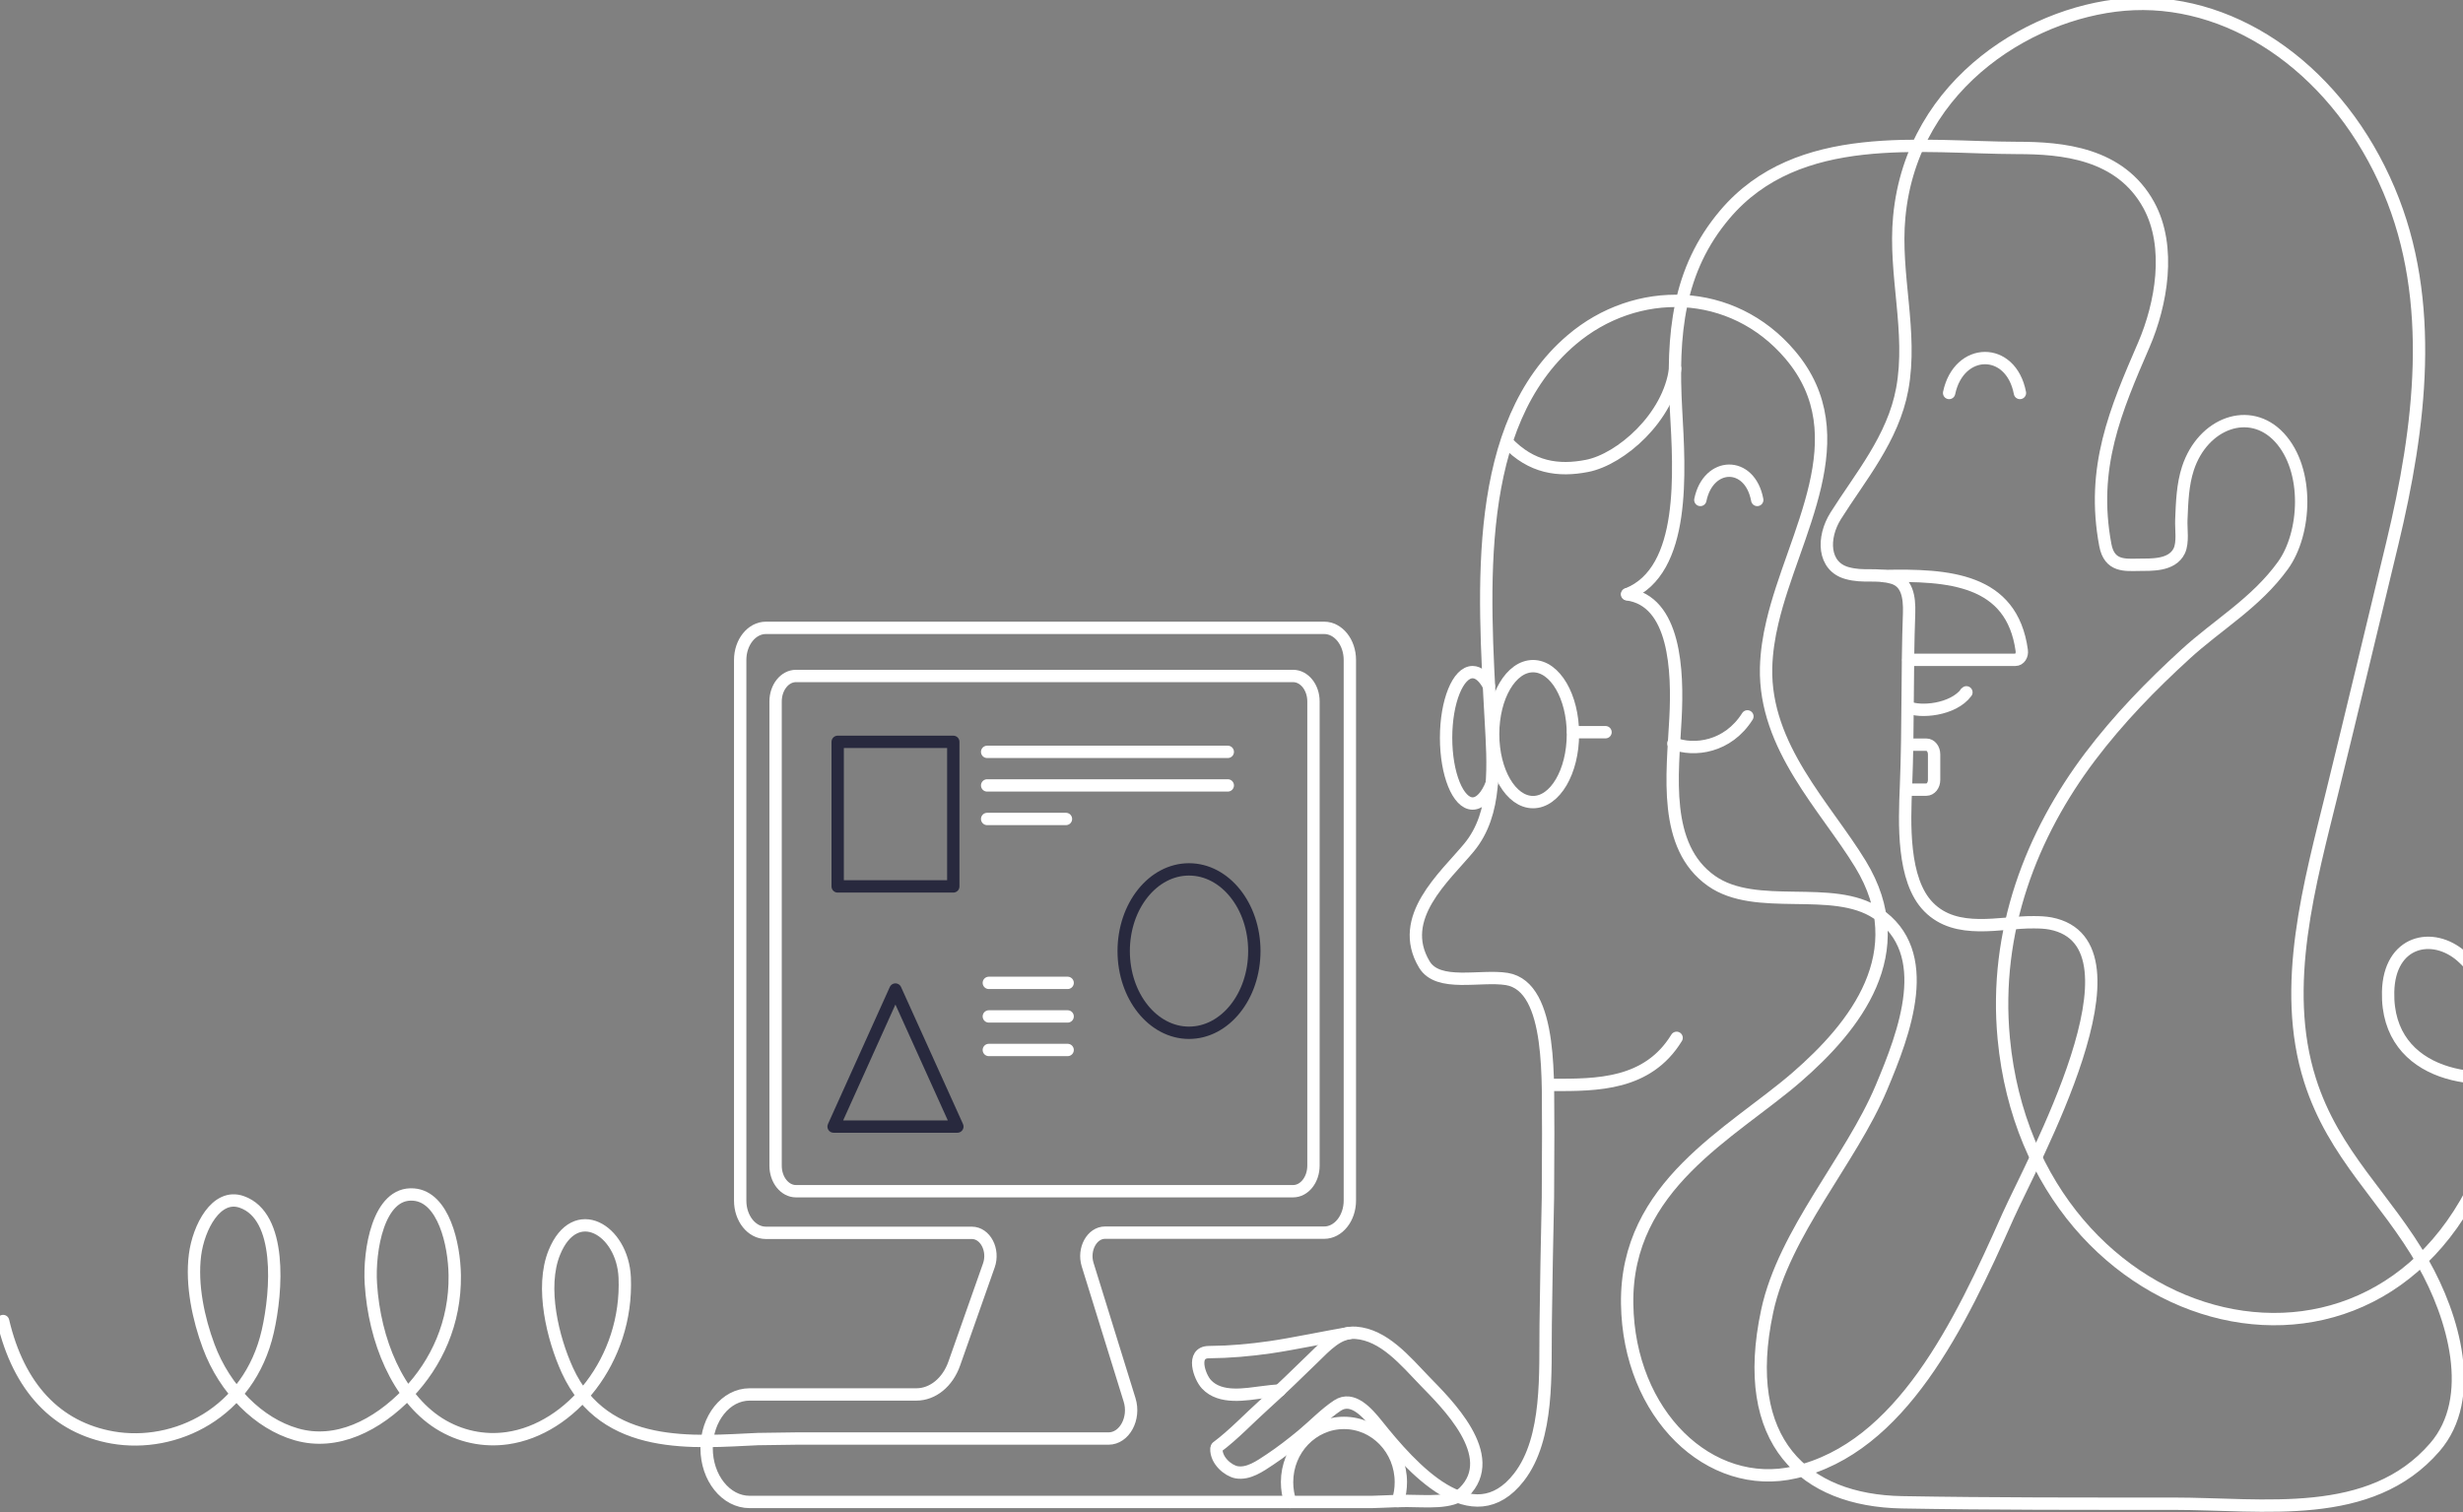 <svg viewBox="0 0 399 245" fill="none" xmlns="http://www.w3.org/2000/svg">
<rect x="0" y="0" width="399" height="245" fill="#808080" stroke="none"/>
<g clip-path="url(#clip0_2916_1503)">
<path d="M192.617 167.338C198.461 167.338 203.199 161.412 203.199 154.102C203.199 146.791 198.461 140.865 192.617 140.865C186.772 140.865 182.035 146.791 182.035 154.102C182.035 161.412 186.772 167.338 192.617 167.338Z" stroke="#28293E" stroke-width="2" stroke-miterlimit="10" stroke-linecap="round" stroke-linejoin="round"/>
<path d="M226.457 243.216C226.775 242.249 226.934 241.224 226.934 240.143C226.934 234.849 222.815 230.551 217.718 230.551C212.62 230.551 208.501 234.849 208.501 240.143C208.501 241.281 208.683 242.363 209.025 243.359" stroke="white" stroke-width="2" stroke-miterlimit="10" stroke-linecap="round" stroke-linejoin="round"/>
<path d="M154.431 120.199H135.702V143.624H154.431V120.199Z" stroke="#28293E" stroke-width="2" stroke-miterlimit="10" stroke-linecap="round" stroke-linejoin="round"/>
<path d="M155.091 182.535H135.042L145.055 160.334L155.091 182.535Z" stroke="#28293E" stroke-width="2" stroke-miterlimit="10" stroke-linecap="round" stroke-linejoin="round"/>
<path d="M419.822 134.262C427.058 147.81 423.463 167.877 410.309 173.256C402.413 176.472 386.551 174.793 386.87 160.704C387.052 152.393 394.084 150.828 398.794 154.983C406.008 161.359 406.987 175.761 403.846 185.097C387.985 232.259 329.272 217.316 324.607 168.304C322.945 150.771 329.181 135.088 338.58 122.621C343.245 116.445 348.524 111.037 354.009 106.028C359.243 101.218 365.433 97.716 369.847 91.597C373.557 86.445 374.171 76.199 369.256 70.876C364.454 65.696 356.853 68.543 354.441 75.886C353.576 78.533 353.486 81.379 353.372 84.197C353.303 85.734 353.69 87.869 353.03 89.263C351.847 91.711 348.411 91.483 346.499 91.511C344.246 91.54 341.72 91.825 341.06 88.324C338.693 75.743 342.721 66.465 347.318 55.82C350.095 49.359 351.824 40.023 348.092 33.22C343.45 24.767 334.006 23.97 326.792 23.97C311.363 23.941 291.314 20.697 279.412 34.757C271.811 43.751 270.832 54.14 271.515 66.407C272.061 76.341 273.199 92.48 263.641 96.265" stroke="white" stroke-width="2" stroke-miterlimit="10" stroke-linecap="round" stroke-linejoin="round"/>
<path d="M305.15 93.332C315.664 93.104 325.927 93.758 327.519 105.4C327.633 106.197 327.155 106.909 326.496 106.909H309.155" stroke="white" stroke-width="2" stroke-miterlimit="10" stroke-linecap="round" stroke-linejoin="round"/>
<path d="M315.754 63.675C317.325 56.218 325.767 56.047 327.224 63.675" stroke="white" stroke-width="2" stroke-miterlimit="10" stroke-linecap="round" stroke-linejoin="round"/>
<path d="M244.138 71.642C248.076 75.798 252.468 76.396 257.11 75.485C262.503 74.432 270.354 67.686 271.379 59.717" stroke="white" stroke-width="2" stroke-miterlimit="10" stroke-linecap="round" stroke-linejoin="round"/>
<path d="M197.146 234.478C199.853 232.458 202.357 229.782 204.928 227.476C207.568 225.114 210.117 222.581 212.688 220.104C214.805 218.056 216.83 215.75 219.629 215.949C224.181 216.291 227.594 220.417 230.848 223.805C234.148 227.22 243.182 235.902 237.106 241.822C235.195 243.672 230.985 243.188 227.913 243.188C225.182 243.188 222.907 243.415 220.63 243.359H195.917H178.28H170.543H121.434C117.587 243.359 114.47 239.459 114.47 234.649C114.47 229.839 117.587 225.94 121.434 225.94H148.446C151.109 225.94 153.521 223.975 154.59 220.93L160.188 205.048C161.076 202.543 159.619 199.754 157.435 199.754H124.073C121.775 199.754 119.909 197.42 119.909 194.545V106.937C119.909 104.063 121.775 101.729 124.073 101.729H214.509C216.807 101.729 218.674 104.063 218.674 106.937V194.517C218.674 197.391 216.807 199.725 214.509 199.725H179.008C176.892 199.725 175.436 202.401 176.186 204.877L182.991 226.822C183.924 229.839 182.149 233.084 179.577 233.084H128.898L122.799 233.169C112.558 233.624 97.971 235.247 91.918 222.04C89.574 216.917 87.503 208.577 89.801 202.942C93.17 194.659 100.861 199.242 101.202 206.983C101.771 220.361 92.441 231.575 82.178 233.026C78.4 233.567 74.508 232.771 71.118 230.636C64.404 226.367 60.65 217.144 60.081 208.008C59.739 202.686 61.264 193.094 66.999 193.549C71.869 193.919 73.599 201.632 73.667 206.614C73.78 214.326 70.708 220.902 66.088 225.74C61.059 230.978 54.505 234.279 47.997 232.4C41.944 230.664 36.414 225.171 33.797 218.112C32.158 213.7 30.975 208.207 31.589 203.34C32.158 198.9 35.026 193.293 39.167 194.745C45.721 197.05 44.879 209.175 43.377 215.722C40.351 228.985 28.335 234.678 18.231 232.913C9.151 231.319 3.029 224.801 0.503 214.042" stroke="white" stroke-width="2" stroke-miterlimit="10" stroke-linecap="round" stroke-linejoin="round"/>
<path d="M263.573 96.292C271.401 97.345 271.834 108.701 271.424 116.414C270.946 125.551 269.353 137.135 277.227 142.714C284.509 147.866 296.866 143.169 304.08 147.98C313.547 154.298 308.518 167.362 304.763 176.271C299.847 187.97 289.015 199.668 286.284 212.419C281.733 233.623 292.315 243.13 308.131 243.414C322.763 243.671 337.396 243.642 352.029 243.642C366.798 243.642 383.98 246.574 394.425 234.506C401.366 226.479 397.451 213.273 392.559 204.648C386.528 194.032 378.085 187.229 374.217 175.019C369.37 159.763 374.24 142.97 377.858 128.169C381.135 114.82 384.321 101.415 387.552 88.037C392.058 69.309 394.675 48.844 387.006 30.799C378.973 11.814 362.474 -0.026 345.634 0.657C330.023 1.283 309.747 13.067 307.676 35.125C306.788 44.461 309.86 53.768 308.154 63.047C306.675 71.045 301.327 77.307 297.389 83.569C295.136 87.155 295.341 91.766 299.188 92.847C301.918 93.615 303.875 92.847 306.583 93.615C308.904 94.271 309.36 96.605 309.268 99.394C308.927 108.729 309.155 117.666 308.768 127.373C308.518 133.321 308.131 142.6 312.432 146.955C316.96 151.566 324.083 149.374 329.431 149.431C330.342 149.431 331.275 149.46 332.185 149.63C348.888 152.875 329.067 188.567 325.289 197.049C317.484 214.639 307.972 234.563 290.813 238.547C276.954 241.764 263.846 229.155 263.596 211.252C263.322 192.068 280.481 183.672 291.018 174.564C300.507 166.338 310.111 154.326 301.395 140.01C295.728 130.703 285.806 121.082 286.102 108.189C286.17 105.656 286.557 103.179 287.126 100.789C290.494 86.415 301.258 70.761 290.016 57.497C280.618 46.396 265.029 46.169 254.584 55.078C238.472 68.825 240.338 95.38 241.499 116.557C241.886 123.729 242.591 131.756 237.971 137.335C234.035 142.088 226.206 148.691 230.735 156.262C232.965 159.99 239.792 157.942 244.093 158.624C251.717 159.877 250.67 175.816 250.806 183.672L250.761 194.061C250.601 201.574 250.488 207.267 250.397 214.554C250.283 222.267 250.989 232.997 246.073 239.345C238.563 249.022 228.687 237.865 223.111 230.891C221.495 228.87 219.106 226.138 216.671 227.732C214.646 229.07 212.848 230.976 210.959 232.542C209.275 233.936 207.546 235.274 205.748 236.469C204.087 237.58 202.22 238.889 200.309 238.547C198.966 238.292 196.986 236.669 197.054 234.734" stroke="white" stroke-width="2" stroke-miterlimit="10" stroke-linecap="round" stroke-linejoin="round"/>
<path d="M207.318 225.286C206.407 225.343 205.497 225.457 204.587 225.571C201.788 225.912 197.714 226.738 195.439 224.29C194.301 223.066 192.936 219.109 195.826 219.081C199.148 219.053 202.493 218.768 205.816 218.284C209.366 217.772 215.078 216.576 218.605 215.979" stroke="white" stroke-width="2" stroke-miterlimit="10" stroke-linecap="round" stroke-linejoin="round"/>
<path d="M209.48 193.008H128.943C127.123 193.008 125.644 191.158 125.644 188.882V113.655C125.644 111.378 127.123 109.527 128.943 109.527H209.48C211.301 109.527 212.78 111.378 212.78 113.655V188.853C212.78 191.158 211.301 193.008 209.48 193.008Z" stroke="white" stroke-width="2" stroke-miterlimit="10" stroke-linecap="round" stroke-linejoin="round"/>
<path d="M248.348 129.963C251.918 129.963 254.811 125.032 254.811 118.949C254.811 112.865 251.918 107.934 248.348 107.934C244.779 107.934 241.885 112.865 241.885 118.949C241.885 125.032 244.779 129.963 248.348 129.963Z" stroke="white" stroke-width="2" stroke-miterlimit="10" stroke-linecap="round" stroke-linejoin="round"/>
<path d="M241.18 111.122C240.452 109.728 239.542 108.902 238.563 108.902C236.196 108.902 234.262 113.656 234.262 119.548C234.262 125.411 236.196 130.192 238.563 130.192C239.769 130.192 240.884 128.94 241.658 126.947" stroke="white" stroke-width="2" stroke-miterlimit="10" stroke-linecap="round" stroke-linejoin="round"/>
<path d="M251.603 175.788C258.635 175.788 266.895 175.845 271.606 168.16" stroke="white" stroke-width="2" stroke-miterlimit="10" stroke-linecap="round" stroke-linejoin="round"/>
<path d="M271.082 120.458C274.427 121.767 279.889 121.112 283.075 116.074" stroke="white" stroke-width="2" stroke-miterlimit="10" stroke-linecap="round" stroke-linejoin="round"/>
<path d="M309.086 114.567C310.952 115.506 316.414 115.079 318.553 112.176C318.507 112.204 318.462 112.261 318.417 112.289" stroke="white" stroke-width="2" stroke-miterlimit="10" stroke-linecap="round" stroke-linejoin="round"/>
<path d="M275.452 81.007C276.727 74.773 283.485 74.603 284.669 81.007" stroke="white" stroke-width="2" stroke-miterlimit="10" stroke-linecap="round" stroke-linejoin="round"/>
<path d="M309.246 120.656H312.068C312.773 120.656 313.319 121.368 313.319 122.222V126.378C313.319 127.26 312.75 127.943 312.068 127.943H308.927" stroke="white" stroke-width="2" stroke-miterlimit="10" stroke-linecap="round" stroke-linejoin="round"/>
<path d="M254.857 118.635H260.091" stroke="white" stroke-width="2" stroke-miterlimit="10" stroke-linecap="round" stroke-linejoin="round"/>
<path d="M159.916 121.822H198.898" stroke="white" stroke-width="2" stroke-miterlimit="10" stroke-linecap="round" stroke-linejoin="round"/>
<path d="M159.916 127.26H198.898" stroke="white" stroke-width="2" stroke-miterlimit="10" stroke-linecap="round" stroke-linejoin="round"/>
<path d="M159.916 132.695H172.682" stroke="white" stroke-width="2" stroke-miterlimit="10" stroke-linecap="round" stroke-linejoin="round"/>
<path d="M160.188 159.252H172.955" stroke="white" stroke-width="2" stroke-miterlimit="10" stroke-linecap="round" stroke-linejoin="round"/>
<path d="M160.188 164.689H172.955" stroke="white" stroke-width="2" stroke-miterlimit="10" stroke-linecap="round" stroke-linejoin="round"/>
<path d="M160.188 170.125H172.955" stroke="white" stroke-width="2" stroke-miterlimit="10" stroke-linecap="round" stroke-linejoin="round"/>
</g>
<defs>
<clipPath id="clip0_2916_1503">
<rect width="424" height="245" fill="white"/>
</clipPath>
</defs>
</svg>
